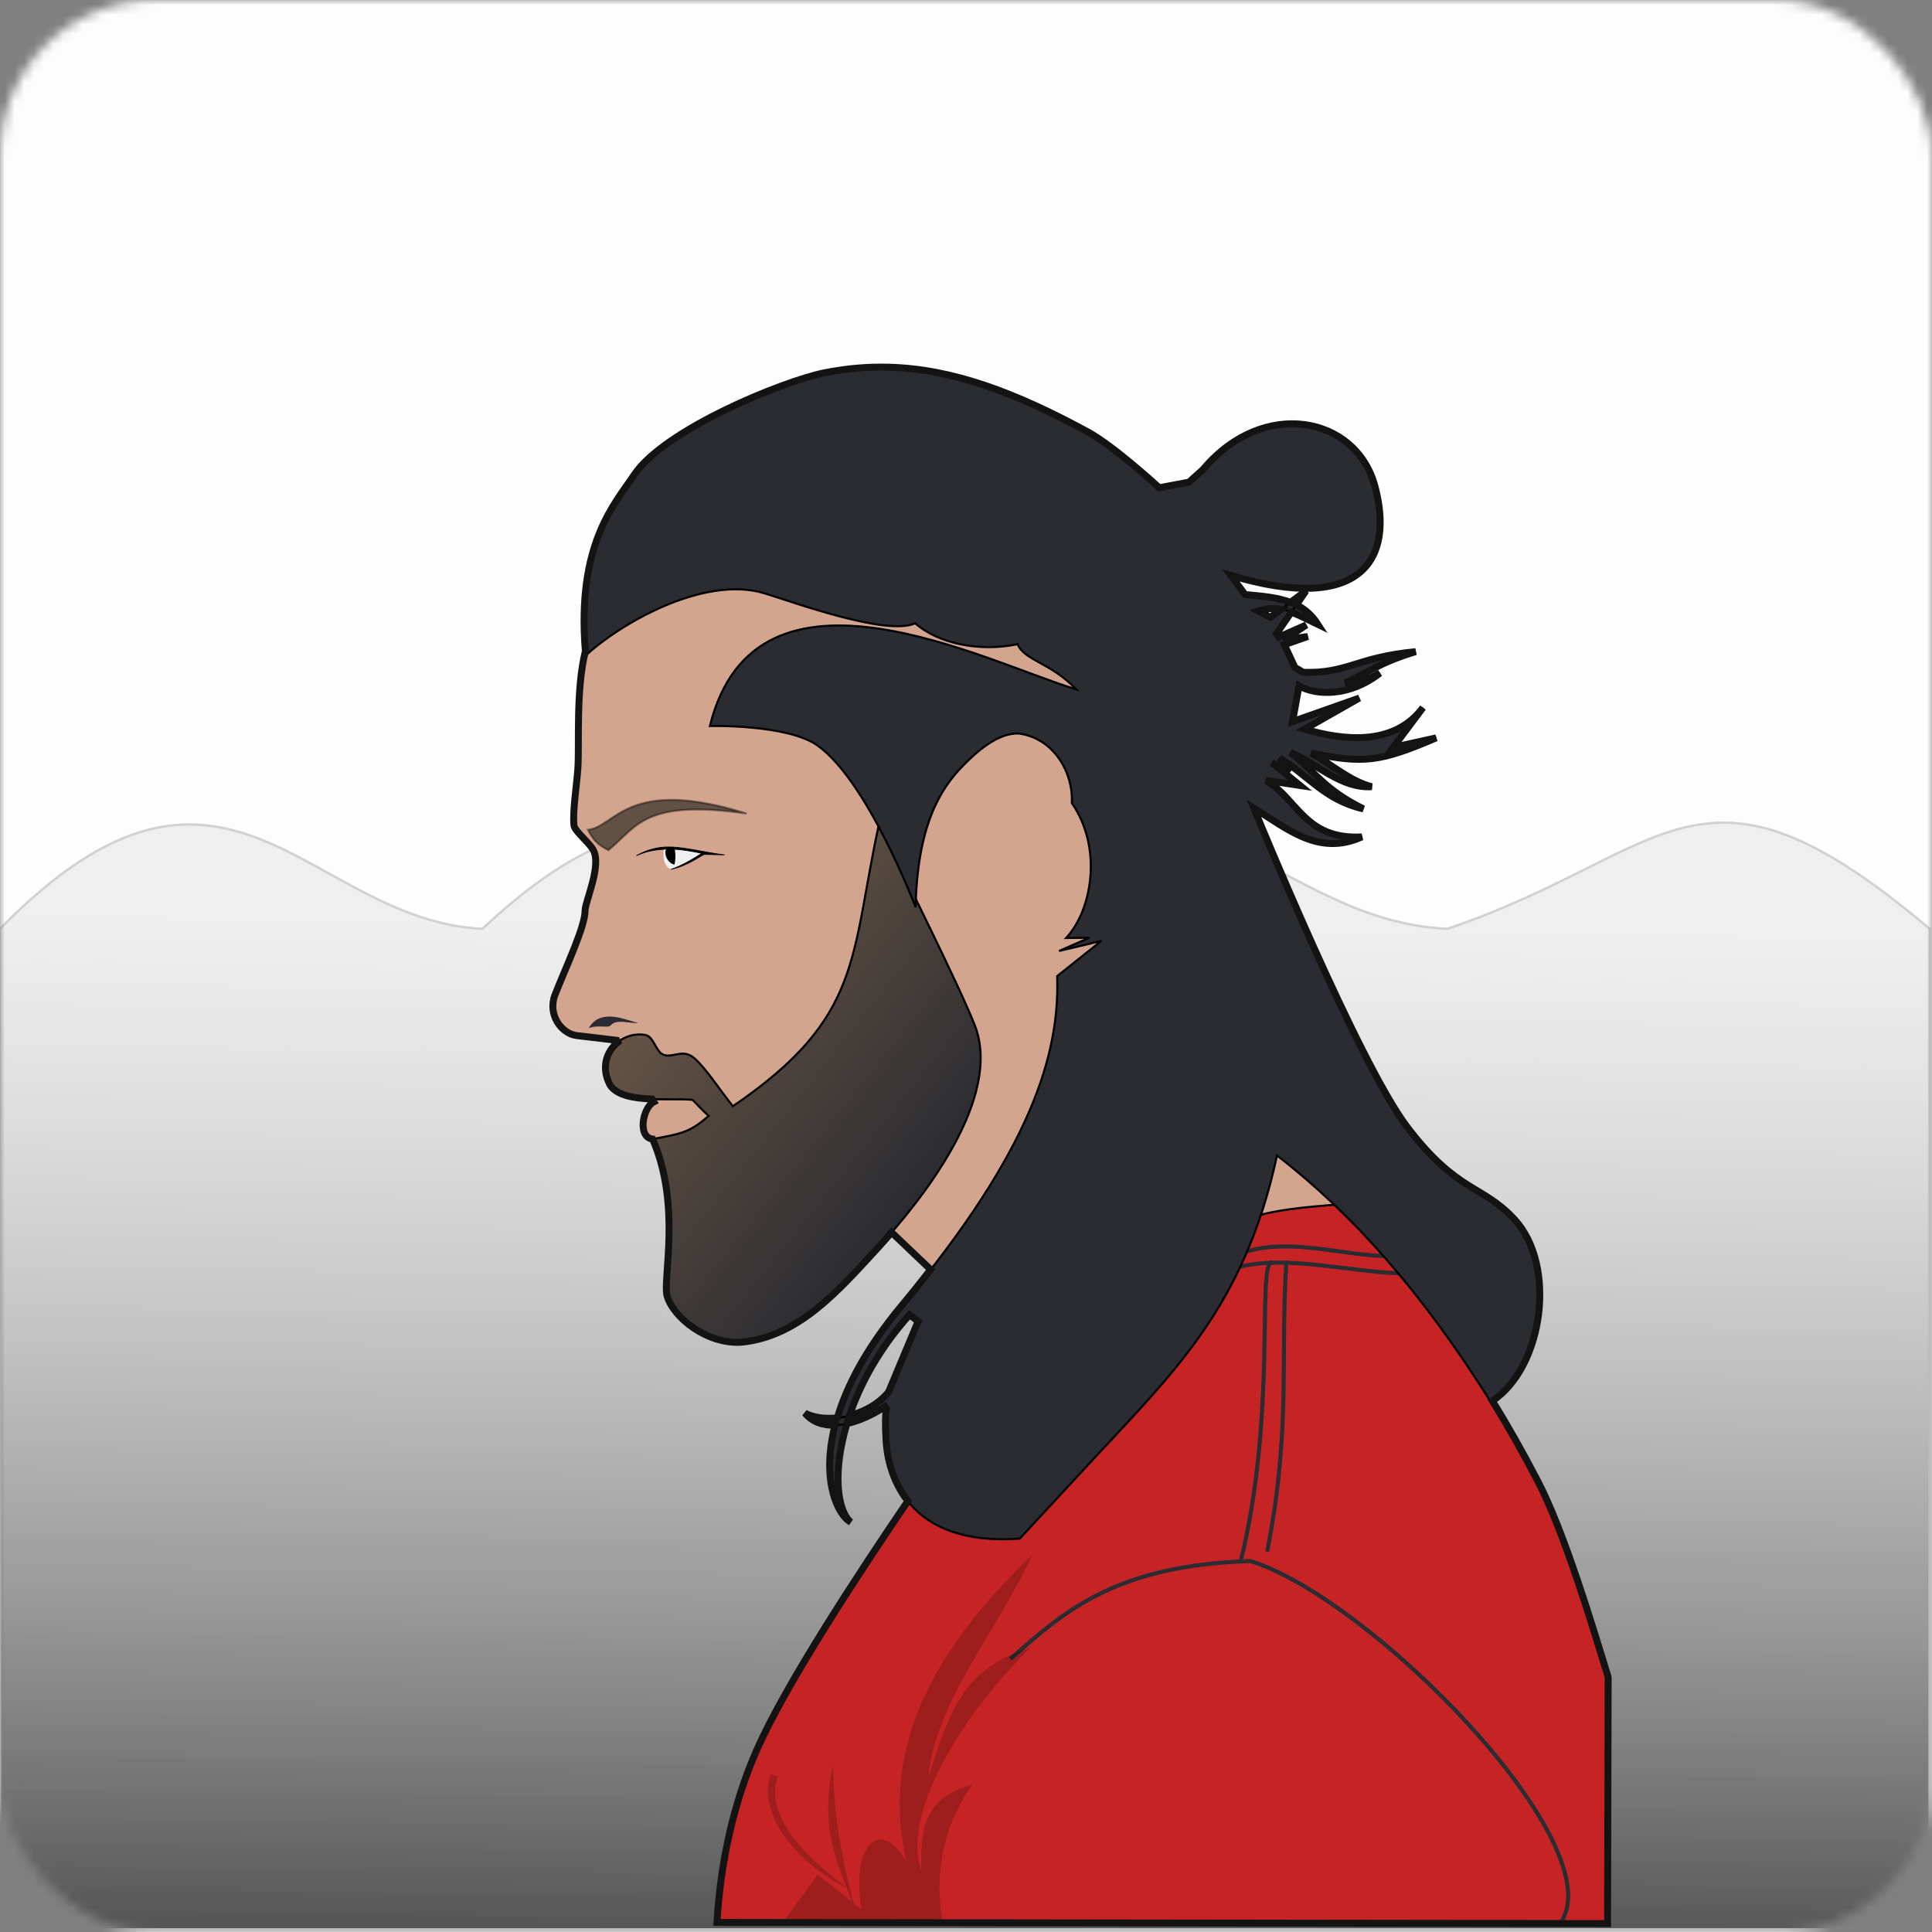 <svg width="200" height="200" viewBox="0 0 200 200" fill="none" xmlns="http://www.w3.org/2000/svg">
<rect x="0" y="0" width="200" height="200" fill="#808080" stroke="none"/>
<mask id="mask0_144_95" style="mask-type:alpha" maskUnits="userSpaceOnUse" x="0" y="0" width="200" height="200">
<rect width="200" height="200" rx="16" fill="#D9D9D9"/>
</mask>
<g mask="url(#mask0_144_95)">
<rect width="200" height="200" fill="#FDFDFD"/>
<path d="M0 96.153C23.395 72.282 31.79 95.291 49.94 96.153C73.774 73.793 80.461 95.231 99.88 96.153C123.714 73.793 130.401 95.231 149.82 96.153C172.983 88.351 175.79 75.913 199.76 96.153V199.735H0V96.153Z" fill="url(#paint0_linear_144_95)" stroke="#D1D1D1" stroke-width="0.248" stroke-linecap="square"/>
<path d="M61.381 65.213C59.419 69.01 60.012 76.489 59.824 79.507C59.726 81.087 59.256 84.028 59.419 85.452C59.484 86.02 60.912 87.145 61.381 87.931C62.35 89.555 60.569 93.312 60.569 94.251C60.569 95.942 58.583 100.1 57.458 102.97C56.648 105.039 58.131 107.006 59.682 107.201C61.036 107.371 63.069 107.587 63.848 107.693L67.683 114.065C66.548 114.626 65.948 117.726 67.556 117.917L91.918 127.217L99.723 134.643L127.961 126.288H139.669L140.93 120.772L133.313 113.391L127.089 95.27L120.669 70.756L110.962 63.404L90.068 59.047L67.542 55.955L61.381 65.213Z" fill="#D3A58E"/>
<path d="M69.055 134.151C68.575 132.479 70.564 124.81 67.556 117.917C70.808 117.32 71.472 117.141 73.365 115.52C72.519 114.763 72.149 114.286 71.681 113.852C69.22 113.64 64.474 114.305 63.153 112.331C61.562 109.296 64.228 106.664 66.816 107.144C67.684 107.305 67.889 108.898 68.69 109.192C69.684 109.557 70.671 108.515 71.865 109.535C73.058 110.555 74.533 112.855 75.868 114.515C89.377 105.314 87.99 99.118 91.007 85.226C93.901 91.32 99.198 101.819 100.895 106.102C103.856 113.576 95.55 124.107 90.875 129.181C86.826 133.575 82.756 138.311 76.834 138.939C73.271 139.223 69.709 136.433 69.055 134.151Z" fill="url(#paint1_linear_144_95)"/>
<path d="M69.055 134.151C68.575 132.479 70.564 124.81 67.556 117.917C70.808 117.32 71.472 117.141 73.365 115.52C72.519 114.763 72.149 114.286 71.681 113.852C69.22 113.64 64.474 114.305 63.153 112.331C61.562 109.296 64.228 106.664 66.816 107.144C67.684 107.305 67.889 108.898 68.69 109.192C69.684 109.557 70.671 108.515 71.865 109.535C73.058 110.555 74.533 112.855 75.868 114.515C89.377 105.314 87.99 99.118 91.007 85.226C93.901 91.32 99.198 101.819 100.895 106.102C103.856 113.576 95.55 124.107 90.875 129.181C86.826 133.575 82.756 138.311 76.834 138.939C73.271 139.223 69.709 136.433 69.055 134.151V134.151Z" stroke="black" stroke-width="0.215" stroke-linecap="square"/>
<path d="M74.219 199.009C74.594 192.788 75.91 186.678 78.348 181.142C83.122 170.299 99.958 146.788 99.958 146.788L128.375 126.392C131.74 125.174 135.218 124.965 138.64 124.671C149.064 136.226 153.72 142.825 159.207 153.356C161.952 158.624 164.911 168.509 166.477 173.624L166.416 199.129L74.219 199.009Z" fill="#C62424"/>
<path d="M161.804 198.629C166.253 190.242 141.786 165.411 129.435 161.596C115.632 162.043 110.304 166.675 104.752 171.598" stroke="#2B2C31" stroke-width="0.421" stroke-linecap="square"/>
<path d="M131.557 130.723C130.196 131.333 132.117 146.674 128.439 161.624" stroke="#2B2C31" stroke-width="0.421" stroke-linecap="square"/>
<path d="M131.217 160.421C133.657 147.829 132.507 140.748 133.161 130.709" stroke="#2B2C31" stroke-width="0.421" stroke-linecap="square"/>
<path d="M144.799 131.815C139.337 131.582 133.303 129.97 128.413 131.118" stroke="#2B2C31" stroke-width="0.421" stroke-linecap="square"/>
<path d="M143.322 130.03C138.619 129.857 133.648 128.236 129.214 129.511" stroke="#2B2C31" stroke-width="0.421" stroke-linecap="square"/>
<path opacity="0.207" d="M106.855 160.952C97.149 170.31 90.922 180.491 93.876 192.859C91.815 188.653 88.012 189.79 89.165 197.657L88.35 197.008C87.288 192.811 86.245 188.105 86.245 182.64C85.126 188.236 85.97 191.115 87.602 195.354C82.382 191.519 79.299 187.527 80.498 183.875C80.266 183.811 80.034 183.747 79.802 183.683C78.498 186.861 81.28 192.198 87.626 195.417C87.804 195.88 88 196.383 88.195 196.885L84.64 194.051L81.066 198.996H97.654C96.745 195.456 97.197 189.481 100.659 184.737C96.011 185.977 95.196 188.872 95.383 193.7C93.141 187.112 100.659 176.395 106.688 170.556C100.364 172.546 98.573 175.927 96.102 184.022C96.778 176.229 103.093 169.101 106.855 160.952Z" fill="black"/>
<path d="M74.219 199.009C74.594 192.788 75.91 186.678 78.348 181.142C83.122 170.299 99.958 146.788 99.958 146.788L128.375 126.392C131.74 125.174 135.218 124.965 138.64 124.671C149.064 136.226 153.72 142.825 159.207 153.356C161.952 158.624 164.911 168.509 166.477 173.624L166.416 199.129L74.219 199.009Z" stroke="black" stroke-width="0.215" stroke-linecap="square"/>
<path d="M60.628 67.867C59.559 56.371 63.649 52.164 65.633 49.175C68.773 44.446 81.107 39.449 85.3 38.603C94.443 36.758 102.559 39.248 112.621 44.715C115.339 46.191 120.005 50.49 120.005 50.49L123.081 49.912L124.547 48.588C130.786 41.165 140.372 43.075 142.329 50.316C144.378 57.898 140.956 63.62 127.403 59.562L128.891 61.545C132.095 61.846 134.709 61.965 136.44 64.65C134.213 63.588 132.688 62.497 130.245 63.247L131.499 63.904L135.194 61.168L132.141 65.606L132.388 65.945L135.228 64.694L132.878 66.255L135.381 65.892L132.953 66.738L134.047 69.092L134.914 69.6C139.572 69.725 140.29 68.072 146.553 67.457C142.723 68.617 141.682 69.614 139.246 70.692C140.383 70.622 140.438 70.999 142.844 69.681C139.738 72.132 136.217 72.021 134.474 70.994L133.805 74.7L140.715 72.262L135.045 75.485C138.909 76.606 144.244 77.342 147.31 73.247L144.223 77.368L148.671 76.384C142.821 78.903 141.116 79.061 135.732 77.955C137.822 79.116 139.772 80.883 142.002 81.438C138.807 81.634 136.391 79.076 133.586 77.895C136.103 79.841 137.04 81.709 141.136 83.733C137.204 82.859 135.354 80.225 132.463 78.471L133.547 79.826L131.679 78.954L134.578 81.312L131.05 80.781C134.359 82.733 135.068 86.949 140.977 86.636C136.517 88.65 133.301 85.817 129.8 83.661C129.8 83.661 140.547 109.957 145.703 116.711C150.859 123.465 153.415 122.618 156.748 126.197C161.275 131.058 159.71 141.774 154.332 145.138C147.076 133.604 139.993 125.655 132.195 119.611C128.855 135.162 121.516 142.042 113.371 150.844L105.564 159.281C93.913 160.107 91.937 152.672 91.728 149.174C91.519 145.676 91.892 145.408 91.892 145.408C90.014 146.796 85.549 148.932 83.328 146.285C85.544 147.473 89.861 146.724 91.987 144.088L95.044 136.781L94.152 136.109C86.012 145.174 85.61 155.447 88.065 157.57C85.922 156.407 82.729 147.892 93.346 135.151C106.759 119.057 109.708 109.168 109.437 101.046L114.001 97.408L109.632 98.446L112.755 97.076L110.365 97.102C113.112 94.146 114.124 87.711 110.959 83.137C111.105 79.872 109.022 76.388 105.439 75.93C103.322 75.874 101.195 77.713 99.637 79.317C97.306 81.717 94.971 85.505 94.782 93.907C94.782 93.907 89.808 80.81 84.606 77.158C81.464 74.952 73.49 75.158 73.49 75.158C78.218 56.009 102.229 68.615 111.409 71.36C108.779 68.581 106.073 68.41 105.337 66.687C101.484 67.499 97.166 66.665 94.743 64.522C91.746 65.895 81.824 62.22 79.09 61.404C72.818 59.531 64.076 64.636 60.628 67.867Z" fill="#2B2C31"/>
<path d="M60.628 67.867C59.559 56.371 63.649 52.164 65.633 49.175C68.773 44.446 81.107 39.449 85.3 38.603C94.443 36.758 102.559 39.248 112.621 44.715C115.339 46.191 120.005 50.49 120.005 50.49L123.081 49.912L124.547 48.588C130.786 41.165 140.372 43.075 142.329 50.316C144.378 57.898 140.956 63.62 127.403 59.562L128.891 61.545C132.095 61.846 134.709 61.965 136.44 64.65C134.213 63.588 132.688 62.497 130.245 63.247L131.499 63.904L135.194 61.168L132.141 65.606L132.388 65.945L135.228 64.694L132.878 66.255L135.381 65.892L132.953 66.738L134.047 69.092L134.914 69.6C139.572 69.725 140.29 68.072 146.553 67.457C142.723 68.617 141.682 69.614 139.246 70.692C140.383 70.622 140.438 70.999 142.844 69.681C139.738 72.132 136.217 72.021 134.474 70.994L133.805 74.7L140.715 72.262L135.045 75.485C138.909 76.606 144.244 77.342 147.31 73.247L144.223 77.368L148.671 76.384C142.821 78.903 141.116 79.061 135.732 77.955C137.822 79.116 139.772 80.883 142.002 81.438C138.807 81.634 136.391 79.076 133.586 77.895C136.103 79.841 137.04 81.709 141.136 83.733C137.204 82.859 135.354 80.225 132.463 78.471L133.547 79.826L131.679 78.954L134.578 81.312L131.05 80.781C134.359 82.733 135.068 86.949 140.977 86.636C136.517 88.65 133.301 85.817 129.8 83.661C129.8 83.661 140.547 109.957 145.703 116.711C150.859 123.465 153.415 122.618 156.748 126.197C161.275 131.058 159.71 141.774 154.332 145.138C147.076 133.604 139.993 125.655 132.195 119.611C128.855 135.162 121.516 142.042 113.371 150.844L105.564 159.281C93.913 160.107 91.937 152.672 91.728 149.174C91.519 145.676 91.892 145.408 91.892 145.408C90.014 146.796 85.549 148.932 83.328 146.285C85.544 147.473 89.861 146.724 91.987 144.088L95.044 136.781L94.152 136.109C86.012 145.174 85.61 155.447 88.065 157.57C85.922 156.407 82.729 147.892 93.346 135.151C106.759 119.057 109.708 109.168 109.437 101.046L114.001 97.408L109.632 98.446L112.755 97.076L110.365 97.102C113.112 94.146 114.124 87.711 110.959 83.137C111.105 79.872 109.022 76.388 105.439 75.93C103.322 75.874 101.195 77.713 99.637 79.317C97.306 81.717 94.971 85.505 94.782 93.907C94.782 93.907 89.808 80.81 84.606 77.158C81.464 74.952 73.49 75.158 73.49 75.158C78.218 56.009 102.229 68.615 111.409 71.36C108.779 68.581 106.073 68.41 105.337 66.687C101.484 67.499 97.166 66.665 94.743 64.522C91.746 65.895 81.824 62.22 79.09 61.404C72.818 59.531 64.076 64.636 60.628 67.867V67.867Z" stroke="black" stroke-width="0.215" stroke-linecap="square"/>
<path d="M60.871 85.903C61.354 86.847 61.751 87.389 62.98 88.011C65.88 85.656 66.665 82.68 77.291 84.221C64.904 80.361 63.74 85.586 60.871 85.903Z" fill="#615043"/>
<path opacity="0.407" d="M60.871 85.903C61.354 86.847 61.751 87.389 62.98 88.011C65.88 85.656 66.665 82.68 77.291 84.221C64.904 80.361 63.74 85.586 60.871 85.903Z" stroke="black" stroke-width="0.215" stroke-linecap="square"/>
<path d="M69.448 89.995C68.737 89.661 68.582 88.827 68.737 87.812C70.125 87.69 71.872 88.059 72.933 88.277C72.613 88.529 70.686 89.65 69.448 89.995Z" fill="#EFEFF1"/>
<path d="M69.815 89.502C69.162 89.354 68.816 88.634 68.89 88.098C68.939 87.74 69.516 87.7 69.834 87.824C69.921 88.218 69.98 88.884 69.815 89.502Z" fill="black"/>
<path d="M72.948 88.45L75.021 88.496C73.113 88.287 70.973 87.683 69.272 87.677V87.677C68.062 87.647 66.8 88.033 65.879 88.585C66.936 88.068 68.168 87.908 69.272 87.899C70.428 87.893 71.719 88.144 72.645 88.333C72.238 88.621 70.575 89.654 69.45 89.996C71.311 89.605 72.697 88.445 72.948 88.45Z" fill="black" stroke="black" stroke-width="0.072" stroke-miterlimit="7" stroke-linecap="square"/>
<path d="M67.376 86.847L74.409 87.389L67.376 86.847Z" fill="#2B2C31"/>
<path d="M60.933 106.436C61.368 105.756 61.873 105.288 62.956 105.236C64.039 105.185 65.044 105.667 66.088 105.883C65.128 105.991 63.885 105.428 63.219 106.143C62.91 106.476 61.991 106.044 60.933 106.436Z" fill="#2B2C31"/>
<path d="M92.011 38.011C89.807 37.951 87.586 38.142 85.3 38.603C81.106 39.449 68.773 44.446 65.633 49.175C63.676 52.122 59.681 56.269 60.597 67.409C59.601 71.406 59.98 76.996 59.824 79.507C59.726 81.087 59.256 84.028 59.419 85.452C59.484 86.02 60.912 87.145 61.381 87.931C62.35 89.555 60.569 93.312 60.569 94.251C60.569 95.942 58.583 100.1 57.458 102.971C56.648 105.039 58.131 107.006 59.682 107.201C61.036 107.371 63.069 107.587 63.848 107.693L63.964 107.887C62.784 108.831 62.196 110.505 63.153 112.331C63.881 113.419 65.653 113.698 67.506 113.771L67.683 114.065C66.548 114.626 65.949 117.726 67.556 117.917C70.564 124.81 68.576 132.478 69.055 134.151C69.709 136.433 73.271 139.223 76.834 138.939C82.756 138.311 86.826 133.575 90.875 129.181C91.313 128.706 91.805 128.14 92.295 127.575L96.341 131.425C95.399 132.633 94.418 133.866 93.346 135.151C89.649 139.588 87.651 143.497 86.676 146.777C85.409 146.909 84.204 146.755 83.328 146.285C84.144 147.257 85.264 147.576 86.445 147.532C84.975 153.242 86.725 156.843 88.064 157.57C86.631 156.33 86.187 152.304 87.674 147.369C89.325 147.001 90.94 146.111 91.892 145.408C91.892 145.408 91.519 145.676 91.728 149.174C91.826 150.803 92.322 153.281 93.984 155.385C88.654 163.216 81.263 174.521 78.348 181.142C75.91 186.678 74.594 192.788 74.219 199.009L166.416 199.129L166.477 173.624C164.911 168.509 161.952 158.624 159.207 153.356C157.624 150.316 156.097 147.617 154.494 145.019C159.736 141.539 161.227 131.007 156.748 126.197C153.416 122.618 150.859 123.465 145.703 116.711C140.547 109.957 129.8 83.661 129.8 83.661C133.301 85.817 136.517 88.65 140.977 86.636C135.068 86.949 134.359 82.733 131.05 80.781L134.578 81.312L131.679 78.954L133.547 79.826L132.463 78.471C135.354 80.225 137.204 82.859 141.136 83.734C137.04 81.71 136.103 79.841 133.586 77.895C136.391 79.076 138.807 81.634 142.002 81.438C139.772 80.883 137.822 79.116 135.732 77.955C141.116 79.061 142.821 78.903 148.671 76.384L144.223 77.368L147.31 73.247C144.244 77.342 138.909 76.606 135.045 75.485L140.715 72.262L133.805 74.7L134.474 70.994C136.217 72.021 139.739 72.132 142.844 69.681C140.438 70.999 140.383 70.622 139.246 70.692C141.682 69.614 142.723 68.617 146.553 67.457C140.29 68.072 139.572 69.725 134.914 69.6L134.047 69.092L132.953 66.738L135.38 65.892L132.878 66.255L135.228 64.694L132.388 65.945L132.141 65.607L133.676 63.375C134.554 63.694 135.423 64.165 136.44 64.65C135.808 63.67 135.056 63.038 134.204 62.608L135.194 61.168L133.594 62.352C132.236 61.837 130.657 61.711 128.891 61.545L127.403 59.562C140.956 63.62 144.378 57.898 142.329 50.316C140.372 43.075 130.786 41.165 124.547 48.588L123.081 49.913L120.005 50.49C120.005 50.49 115.339 46.191 112.621 44.715C105.074 40.615 98.622 38.189 92.011 38.011V38.011ZM131.93 63.001C132.166 63.007 132.394 63.035 132.62 63.074L131.499 63.904L130.245 63.247C130.856 63.059 131.409 62.987 131.93 63.001ZM94.152 136.109L95.044 136.781L91.987 144.088C90.977 145.34 89.47 146.152 87.931 146.548C89.052 143.242 91.028 139.588 94.152 136.109V136.109Z" stroke="#131313" stroke-width="0.717" stroke-linecap="square"/>
</g>
<defs>
<linearGradient id="paint0_linear_144_95" x1="93.009" y1="199.726" x2="94.233" y2="96.042" gradientUnits="userSpaceOnUse">
<stop stop-color="#565656"/>
<stop offset="1" stop-color="#C9C9C9" stop-opacity="0.283"/>
</linearGradient>
<linearGradient id="paint1_linear_144_95" x1="65.336" y1="107.542" x2="91.447" y2="128.396" gradientUnits="userSpaceOnUse">
<stop stop-color="#635244"/>
<stop offset="1" stop-color="#2B2C31"/>
</linearGradient>
</defs>
</svg>
